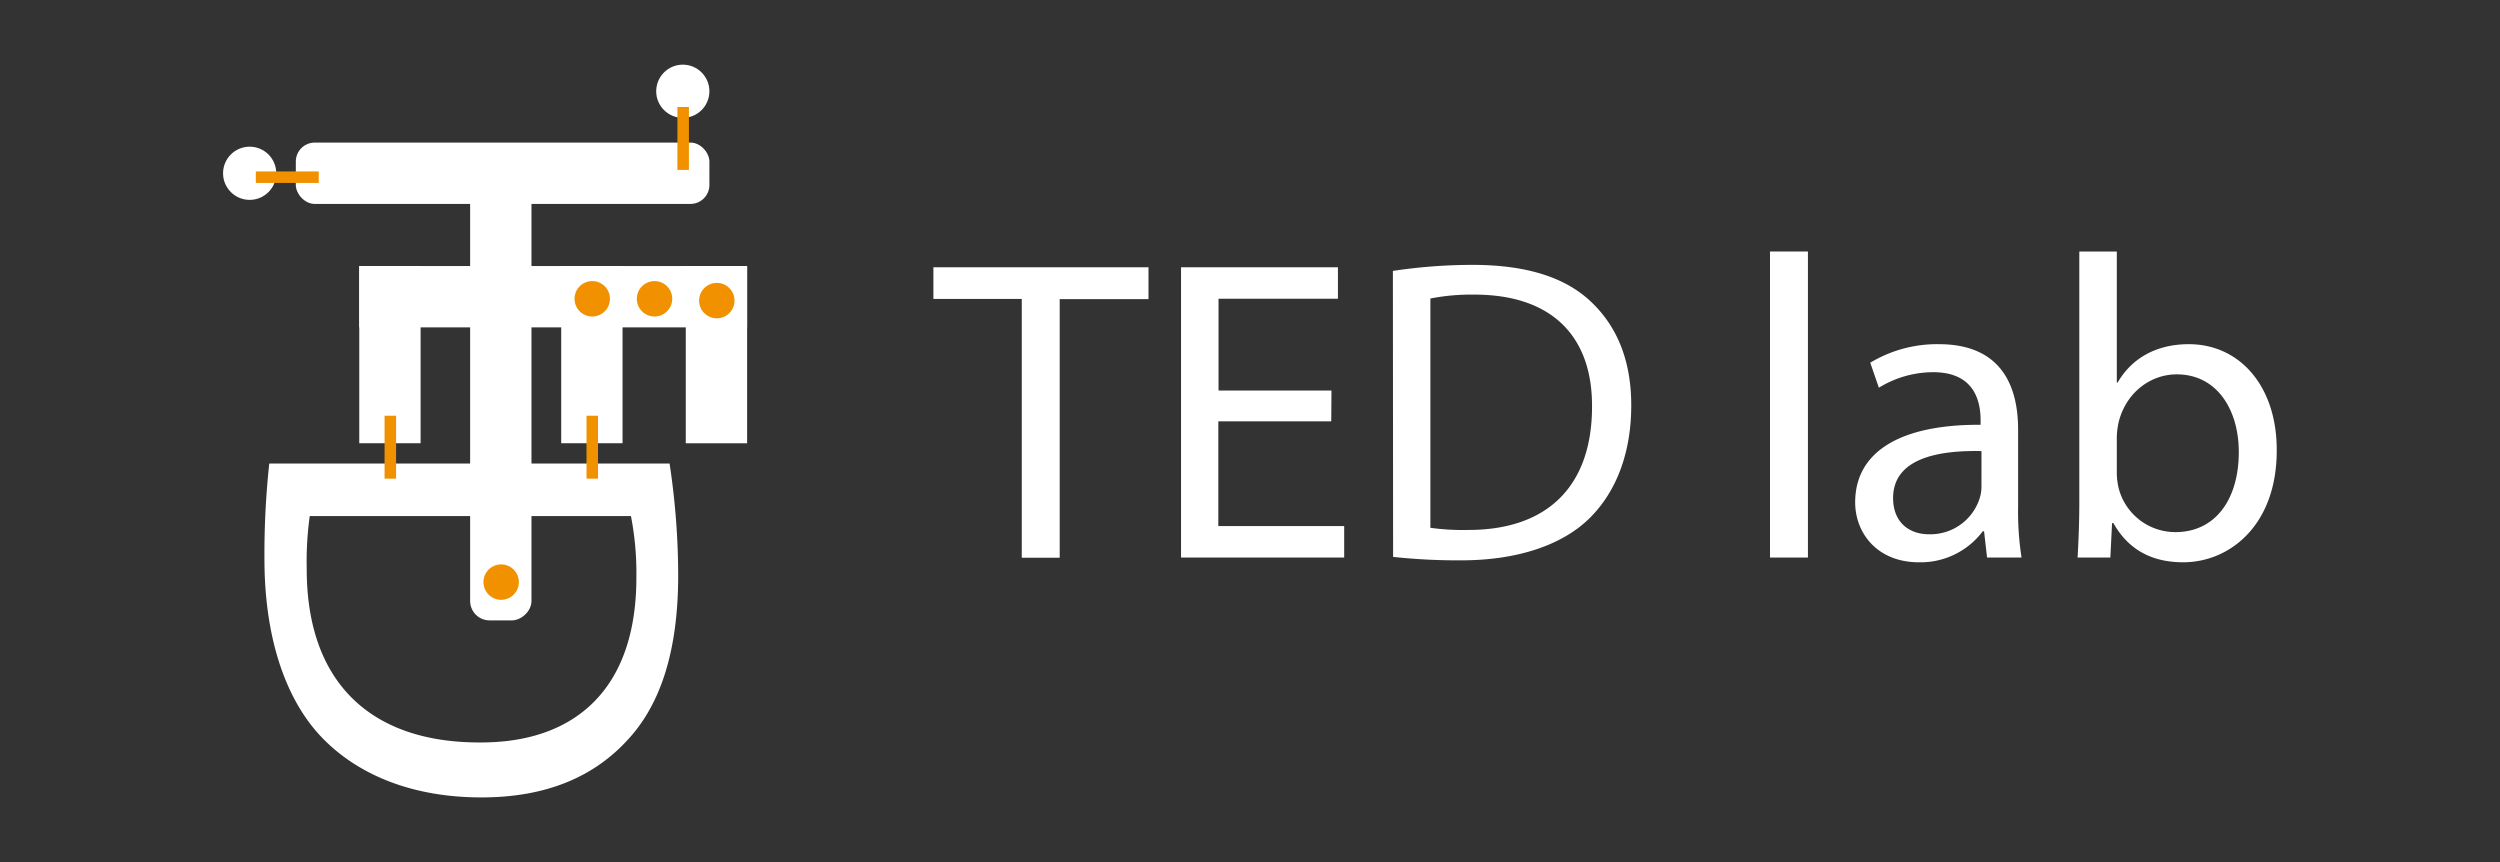 <svg id="Livello_1" data-name="Livello 1" xmlns="http://www.w3.org/2000/svg" viewBox="0 0 580 200"><rect x="0" y="0" width="580" height="200" fill="#333333" stroke="none"/><defs><style>.cls-1{fill:#fff;}.cls-2{fill:#f29100;}</style></defs><path class="cls-1" d="M155.34,107.54a174.5,174.5,0,0,1,2,25.91c0,17.51-4.06,30-11.76,38.24-7.71,8.41-18.63,13.31-33.9,13.31s-28-4.76-36.7-13.59S61.35,148,61.35,129.67a196.65,196.65,0,0,1,1.12-22.13ZM71.86,119.72a77,77,0,0,0-.7,12.33c0,26,14.56,40.2,40.06,40.2,22.27.14,36.42-12.46,36.42-38.24a69.32,69.32,0,0,0-1.26-14.29Z"/><rect class="cls-1" x="68.63" y="33.08" width="95.95" height="14.23" rx="4.39"/><rect class="cls-1" x="61.07" y="81.71" width="110.21" height="14.23" rx="4.51" transform="translate(27.36 205) rotate(-90)"/><rect class="cls-1" x="83.35" y="61.72" width="89.98" height="14.23"/><rect class="cls-1" x="69.91" y="75.16" width="41.12" height="14.23" transform="translate(8.19 172.74) rotate(-90)"/><rect class="cls-1" x="116.76" y="75.16" width="41.12" height="14.23" transform="translate(55.04 219.59) rotate(-90)"/><circle class="cls-1" cx="57.92" cy="40.2" r="6.17"/><circle class="cls-1" cx="158.41" cy="21.17" r="6.17"/><rect class="cls-1" x="145.65" y="75.16" width="41.12" height="14.23" transform="translate(83.94 248.49) rotate(-90)"/><rect class="cls-2" x="151.2" y="30.78" width="14.6" height="2.67" transform="translate(126.38 190.62) rotate(-90)"/><rect class="cls-2" x="59.35" y="39.77" width="14.6" height="2.67"/><rect class="cls-2" x="83.25" y="102.41" width="14.6" height="2.67" transform="translate(-13.19 194.3) rotate(-90)"/><rect class="cls-2" x="130.1" y="102.41" width="14.6" height="2.67" transform="translate(33.66 241.15) rotate(-90)"/><circle class="cls-2" cx="137.4" cy="69.32" r="4.11"/><circle class="cls-2" cx="151.85" cy="69.32" r="4.11"/><circle class="cls-2" cx="166.3" cy="69.74" r="4.11"/><circle class="cls-2" cx="116.27" cy="135.05" r="4.11"/><path class="cls-1" d="M237.05,69.35h-20.5V62h49.9v7.4h-20.6v60h-8.8Z"/><path class="cls-1" d="M308.85,97.75h-26.2v24.3h29.2v7.3H274V62h36.4v7.3h-27.7v21.3h26.2Z"/><path class="cls-1" d="M323.15,62.85a124.62,124.62,0,0,1,18.5-1.4c12.5,0,21.4,2.9,27.3,8.4s9.5,13.3,9.5,24.2-3.4,20-9.7,26.2S352.05,130,339,130a140.42,140.42,0,0,1-15.8-.8Zm8.7,59.6a54.94,54.94,0,0,0,8.8.5c18.6,0,28.7-10.4,28.7-28.6.1-15.9-8.9-26-27.3-26a49.43,49.43,0,0,0-10.2.9Z"/><path class="cls-1" d="M410.64,58.35h8.8v71h-8.8Z"/><path class="cls-1" d="M461,129.35l-.7-6.1H460a18,18,0,0,1-14.8,7.2c-9.8,0-14.8-6.9-14.8-13.9,0-11.7,10.4-18.1,29.1-18v-1c0-4-1.1-11.2-11-11.2a24.11,24.11,0,0,0-12.6,3.6l-2-5.8a30,30,0,0,1,15.9-4.3c14.8,0,18.4,10.1,18.4,19.8v18.1a68.15,68.15,0,0,0,.8,11.6Zm-1.3-24.7c-9.6-.2-20.5,1.5-20.5,10.9,0,5.7,3.8,8.4,8.3,8.4a12,12,0,0,0,11.7-8.1,9.18,9.18,0,0,0,.5-2.8Z"/><path class="cls-1" d="M482,129.35c.2-3.3.4-8.2.4-12.5V58.35h8.7v30.4h.2c3.1-5.4,8.7-8.9,16.5-8.9,12,0,20.5,10,20.4,24.7,0,17.3-10.9,25.9-21.7,25.9-7,0-12.6-2.7-16.2-9.1H490l-.4,8Zm9.1-19.4a16.48,16.48,0,0,0,.4,3.2,13.58,13.58,0,0,0,13.2,10.3c9.2,0,14.7-7.5,14.7-18.6,0-9.7-5-18-14.4-18-6,0-11.6,4.1-13.4,10.8a17.34,17.34,0,0,0-.5,3.6Z"/></svg>